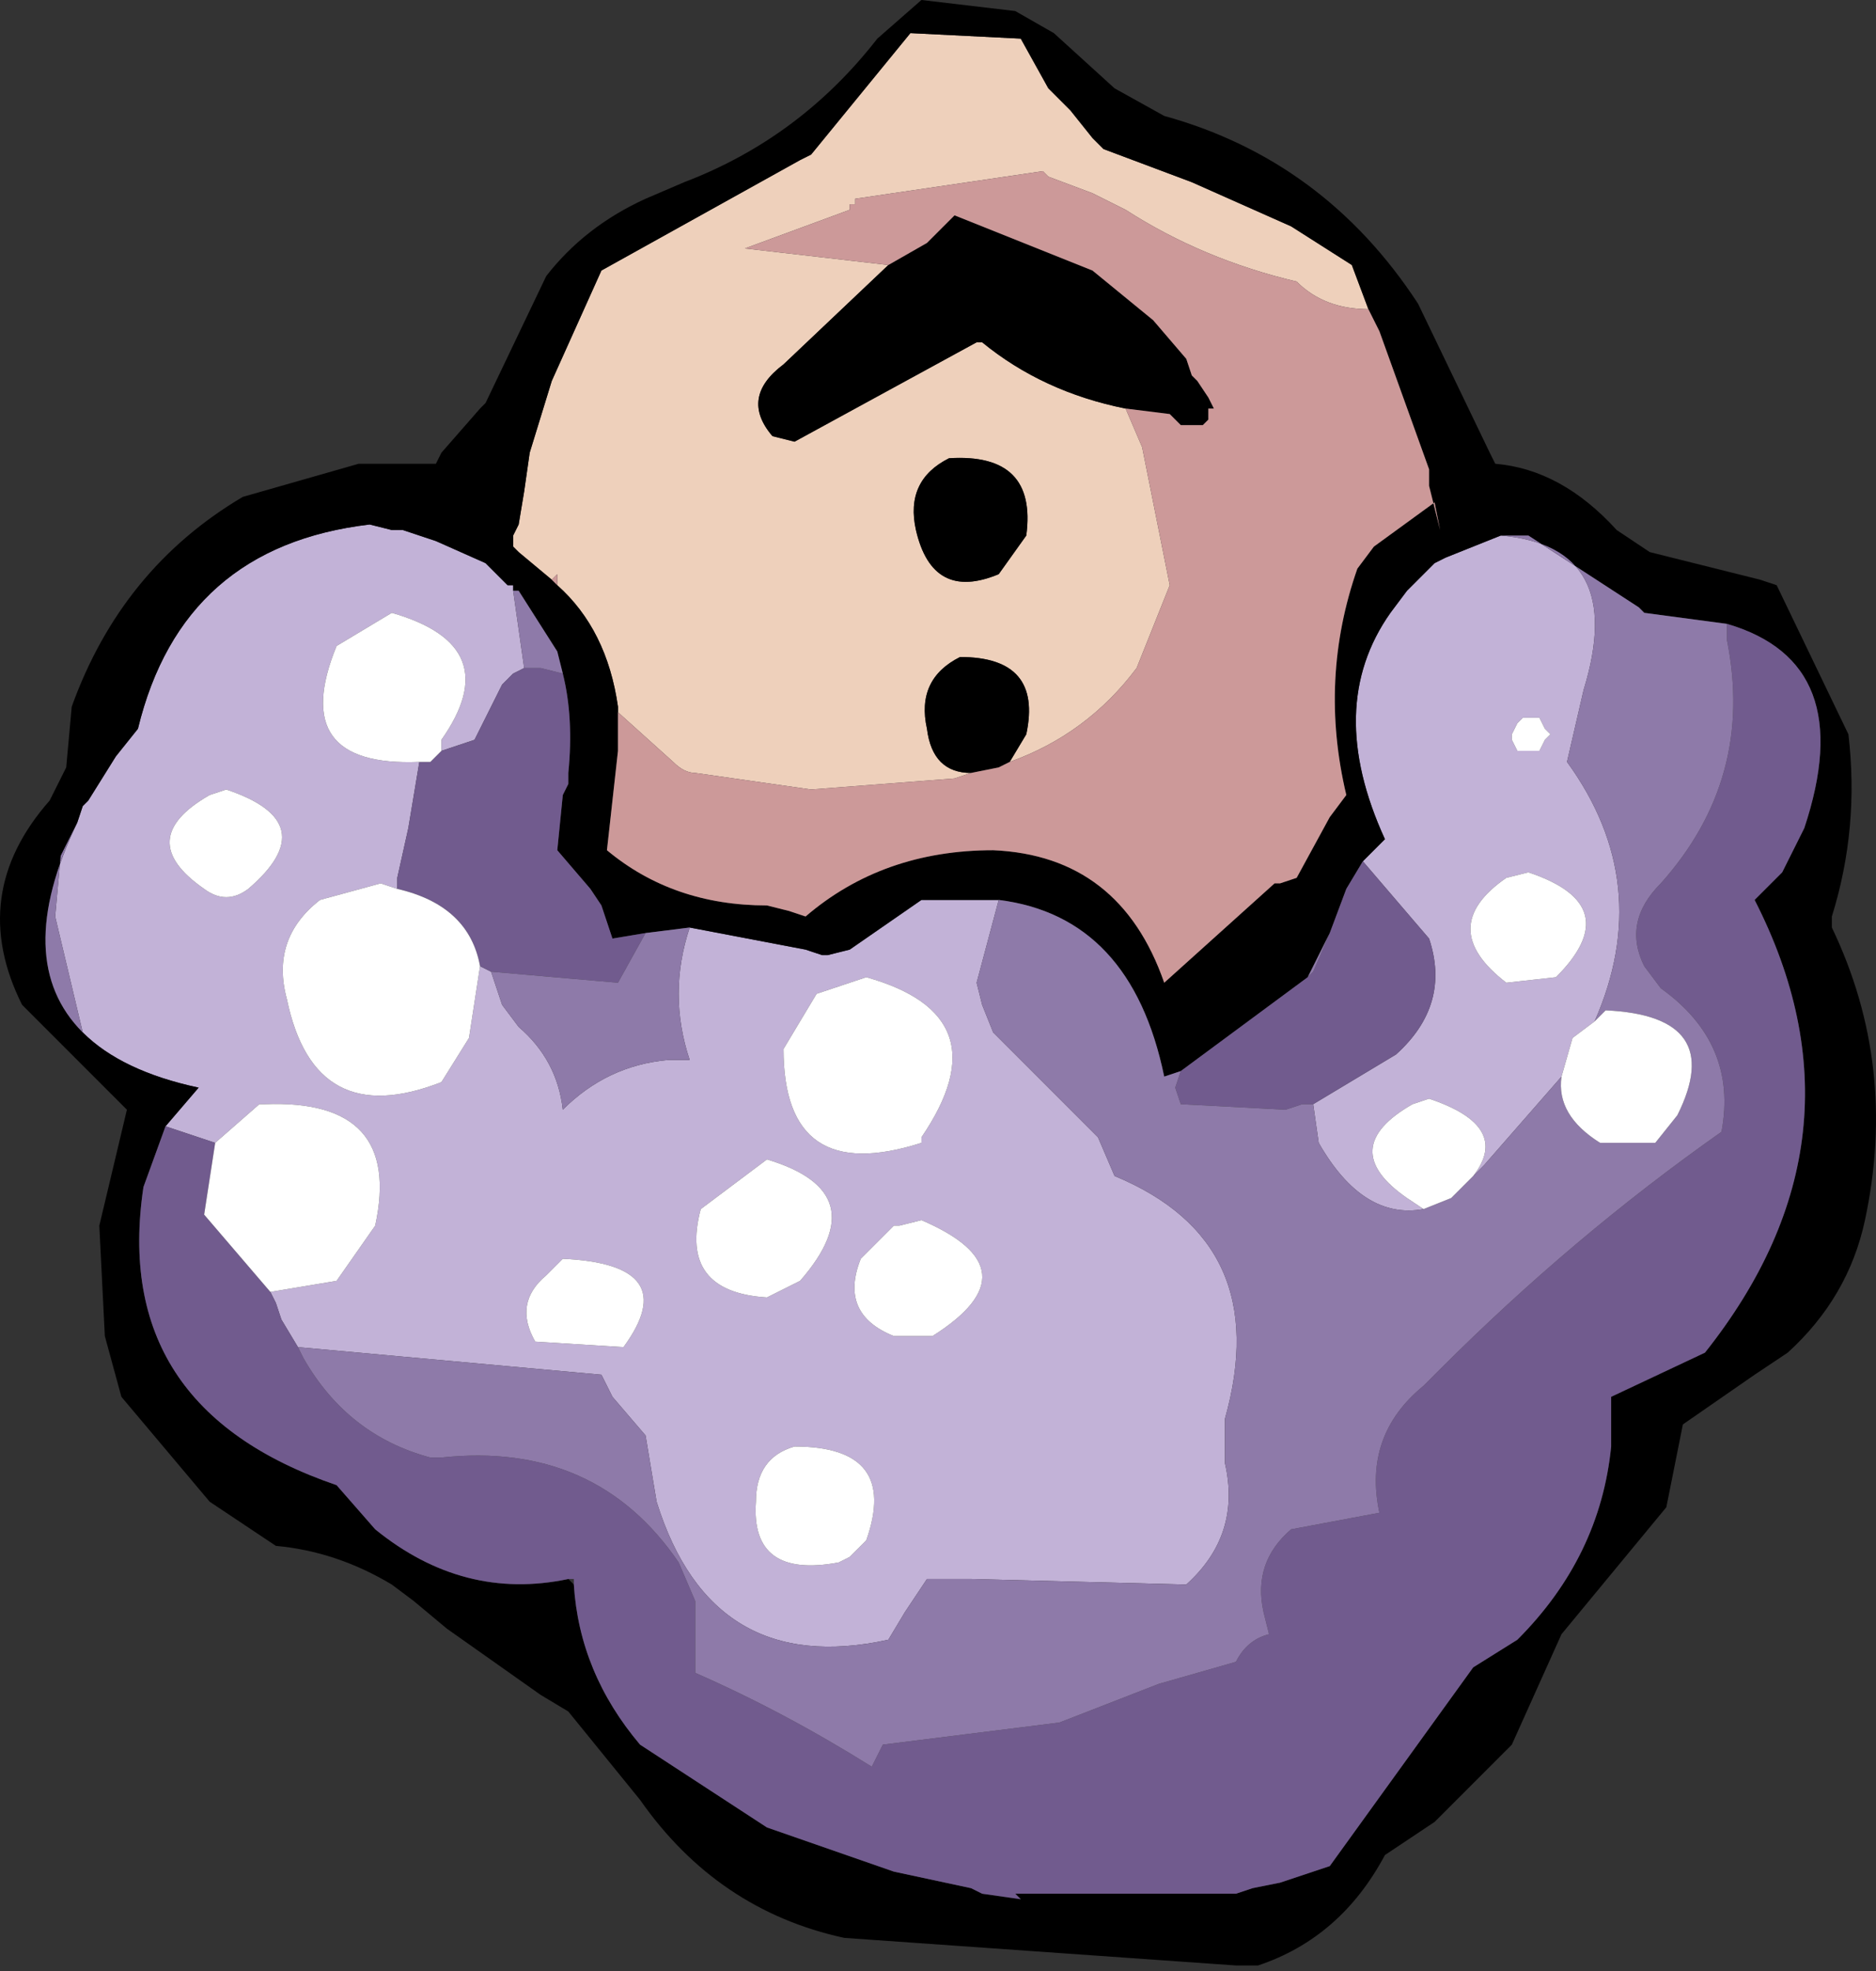 <?xml version="1.0" encoding="UTF-8" standalone="no"?>
<svg xmlns:xlink="http://www.w3.org/1999/xlink" height="17.85px" width="17.0px" xmlns="http://www.w3.org/2000/svg">
  <rect width="100%" height="100%" fill="#333333" stroke="none"/>
  <g transform="matrix(1.0, 0.0, 0.0, 1.0, 8.45, 8.75)">
    <path d="M-3.45 -3.5 L-3.75 -3.75 -3.8 -3.8 -3.8 -3.9 -3.75 -4.0 -3.7 -4.3 -3.65 -4.65 -3.45 -5.3 -3.0 -6.3 -1.2 -7.3 -1.1 -7.35 -0.2 -8.45 0.8 -8.4 1.05 -7.95 1.25 -7.75 1.45 -7.5 1.55 -7.4 2.35 -7.1 3.25 -6.7 3.8 -6.35 3.95 -5.95 Q3.55 -5.95 3.3 -6.2 2.45 -6.4 1.75 -6.85 L1.45 -7.0 1.05 -7.15 1.0 -7.2 -0.7 -6.95 -0.7 -6.9 -0.75 -6.9 -0.75 -6.85 -1.7 -6.5 -0.4 -6.35 -1.35 -5.45 Q-1.75 -5.15 -1.45 -4.8 L-1.25 -4.75 0.4 -5.65 0.45 -5.65 Q1.0 -5.2 1.75 -5.05 L1.9 -4.7 2.15 -3.45 1.85 -2.7 Q1.4 -2.1 0.7 -1.85 L0.85 -2.1 Q1.0 -2.8 0.25 -2.8 -0.15 -2.6 -0.05 -2.15 0.0 -1.75 0.35 -1.75 L0.2 -1.7 -1.1 -1.6 -2.15 -1.75 Q-2.25 -1.75 -2.35 -1.85 L-2.85 -2.3 -2.85 -2.35 Q-2.95 -3.05 -3.4 -3.45 L-3.4 -3.5 -3.4 -3.55 -3.45 -3.5 M0.6 -3.55 L0.85 -3.9 Q0.95 -4.65 0.15 -4.6 -0.25 -4.4 -0.15 -3.95 0.0 -3.3 0.6 -3.55" fill="#eed0bb" fill-rule="evenodd" stroke="none"/>
    <path d="M3.9 -0.95 L4.1 -1.15 Q3.55 -2.35 4.15 -3.2 L4.3 -3.4 4.55 -3.65 4.65 -3.7 5.15 -3.9 Q6.3 -3.8 5.9 -2.5 L5.75 -1.85 Q6.55 -0.75 6.0 0.5 L5.8 0.65 5.7 1.0 5.0 1.8 4.9 1.9 Q5.25 1.45 4.5 1.2 L4.35 1.25 Q3.65 1.65 4.3 2.1 L4.45 2.2 Q3.9 2.3 3.5 1.6 L3.45 1.25 4.2 0.8 Q4.7 0.35 4.5 -0.25 L3.9 -0.95 M-6.95 1.45 L-6.65 1.1 Q-7.35 0.95 -7.7 0.6 L-7.95 -0.45 -7.9 -1.0 -7.75 -1.3 -7.7 -1.45 -7.65 -1.5 -7.4 -1.9 -7.2 -2.15 Q-6.8 -3.8 -5.1 -4.0 L-4.9 -3.95 -4.8 -3.95 -4.5 -3.85 -4.05 -3.65 -4.0 -3.6 -3.85 -3.45 -3.8 -3.45 -3.8 -3.4 -3.7 -2.7 -3.8 -2.65 -3.9 -2.55 -4.15 -2.05 -4.45 -1.95 -4.45 -2.05 Q-3.85 -2.9 -4.9 -3.2 L-5.4 -2.9 Q-5.85 -1.8 -4.65 -1.85 L-4.75 -1.25 -4.85 -0.8 -4.85 -0.7 -5.0 -0.75 -5.55 -0.6 Q-6.0 -0.25 -5.85 0.3 -5.6 1.5 -4.45 1.05 L-4.2 0.65 -4.1 0.0 -4.0 0.05 -3.9 0.35 -3.75 0.55 Q-3.4 0.85 -3.35 1.3 -2.95 0.9 -2.4 0.85 L-2.2 0.85 Q-2.4 0.25 -2.2 -0.35 L-1.15 -0.15 -1.0 -0.1 -0.95 -0.1 -0.75 -0.15 -0.1 -0.6 0.6 -0.6 0.4 0.15 0.45 0.35 0.55 0.6 1.5 1.55 1.65 1.9 Q3.1 2.5 2.65 4.1 L2.65 4.5 Q2.8 5.15 2.3 5.6 L0.35 5.55 -0.05 5.55 -0.25 5.85 -0.4 6.1 Q-2.0 6.45 -2.5 4.85 L-2.6 4.25 -2.9 3.9 -3.0 3.7 -5.75 3.45 -5.9 3.2 -5.95 3.05 -6.0 2.95 -5.4 2.85 -5.05 2.35 Q-4.8 1.2 -6.05 1.25 L-6.1 1.25 -6.5 1.6 -6.95 1.45 M5.4 -0.85 L5.2 -0.8 Q4.55 -0.35 5.2 0.15 L5.65 0.1 Q6.3 -0.55 5.4 -0.85 M5.55 -2.15 L5.5 -2.25 5.35 -2.25 5.3 -2.2 5.25 -2.1 5.25 -2.05 5.3 -1.95 5.5 -1.95 5.55 -2.05 5.6 -2.1 5.55 -2.15 M-6.2 -0.7 Q-5.5 -1.3 -6.4 -1.6 L-6.55 -1.55 Q-7.25 -1.15 -6.6 -0.7 -6.4 -0.55 -6.2 -0.7 M-3.35 2.65 L-3.5 2.8 Q-3.8 3.05 -3.6 3.4 L-2.8 3.45 Q-2.25 2.7 -3.35 2.65 M-0.35 2.35 L-0.65 2.65 Q-0.85 3.15 -0.35 3.35 L0.0 3.35 Q0.95 2.75 -0.1 2.3 L-0.3 2.35 -0.35 2.35 M-2.1 2.2 Q-2.3 2.95 -1.5 3.0 L-1.2 2.85 Q-0.5 2.05 -1.5 1.75 L-2.1 2.2 M-0.6 0.1 L-1.05 0.25 -1.35 0.75 Q-1.35 2.0 -0.1 1.6 L-0.1 1.55 Q0.65 0.45 -0.6 0.1 M-0.85 5.4 L-0.75 5.35 -0.65 5.25 -0.6 5.2 Q-0.3 4.35 -1.25 4.35 -1.6 4.45 -1.6 4.85 -1.65 5.55 -0.85 5.4" fill="#c2b2d7" fill-rule="evenodd" stroke="none"/>
    <path d="M3.95 -5.95 L3.8 -6.35 3.25 -6.7 2.35 -7.1 1.55 -7.4 1.45 -7.5 1.25 -7.75 1.05 -7.95 0.8 -8.4 -0.2 -8.45 -1.1 -7.35 -1.2 -7.3 -3.0 -6.3 -3.45 -5.3 -3.65 -4.65 -3.7 -4.3 -3.75 -4.0 -3.8 -3.9 -3.8 -3.8 -3.75 -3.75 -3.45 -3.5 -3.4 -3.45 Q-2.95 -3.05 -2.85 -2.35 L-2.85 -2.3 -2.85 -1.95 -2.95 -1.05 Q-2.35 -0.55 -1.5 -0.55 L-1.3 -0.5 -1.15 -0.45 Q-0.45 -1.05 0.55 -1.05 1.7 -1.0 2.1 0.15 L3.1 -0.75 3.15 -0.75 3.3 -0.8 3.6 -1.35 3.75 -1.55 Q3.5 -2.6 3.85 -3.6 L4.0 -3.8 4.55 -4.2 4.6 -3.95 4.5 -4.35 4.5 -4.45 4.5 -4.5 4.05 -5.75 3.95 -5.95 M0.35 -1.75 Q0.0 -1.75 -0.05 -2.15 -0.15 -2.6 0.25 -2.8 1.0 -2.8 0.85 -2.1 L0.7 -1.85 0.6 -1.8 0.35 -1.75 M1.75 -5.05 Q1.0 -5.2 0.45 -5.65 L0.4 -5.65 -1.25 -4.75 -1.45 -4.8 Q-1.75 -5.15 -1.35 -5.45 L-0.4 -6.35 -0.05 -6.55 0.2 -6.8 1.45 -6.3 2.0 -5.85 2.3 -5.5 2.35 -5.35 2.4 -5.3 2.5 -5.15 2.55 -5.05 2.5 -5.05 2.5 -4.95 2.45 -4.9 2.25 -4.9 2.2 -4.95 2.15 -5.0 1.75 -5.05 M1.1 -8.45 L1.65 -7.95 2.1 -7.7 Q3.55 -7.3 4.4 -6.0 L5.05 -4.65 5.1 -4.55 Q5.7 -4.5 6.2 -3.95 L6.5 -3.75 7.5 -3.5 7.65 -3.45 8.3 -2.1 Q8.4 -1.25 8.15 -0.45 L8.15 -0.4 8.15 -0.35 Q8.75 0.9 8.45 2.3 8.3 3.0 7.75 3.5 L7.45 3.7 6.8 4.15 6.65 4.9 5.7 6.05 5.25 7.05 4.55 7.75 4.1 8.05 Q3.7 8.8 2.95 9.05 L2.75 9.05 -0.8 8.8 Q-1.95 8.55 -2.65 7.55 L-3.3 6.75 -3.55 6.6 -4.4 6.0 -4.7 5.75 -4.9 5.6 Q-5.4 5.3 -5.95 5.25 L-6.55 4.85 -7.35 3.9 -7.5 3.35 -7.55 2.35 -7.3 1.3 -8.1 0.5 -8.25 0.35 Q-8.75 -0.65 -8.0 -1.5 L-7.85 -1.8 -7.8 -2.35 Q-7.35 -3.6 -6.25 -4.25 L-5.2 -4.55 -4.5 -4.55 -4.45 -4.65 -4.1 -5.05 -4.05 -5.1 -3.5 -6.25 Q-3.15 -6.7 -2.6 -6.95 L-2.25 -7.1 Q-1.2 -7.5 -0.5 -8.4 L-0.1 -8.75 0.75 -8.65 1.1 -8.45 M5.15 -3.9 L4.65 -3.7 4.55 -3.65 4.3 -3.4 4.15 -3.2 Q3.55 -2.35 4.1 -1.15 L3.9 -0.95 3.75 -0.7 3.6 -0.3 3.4 0.1 2.25 0.95 2.1 1.0 Q1.8 -0.45 0.6 -0.6 L-0.1 -0.6 -0.75 -0.15 -0.95 -0.1 -1.0 -0.1 -1.15 -0.15 -2.2 -0.35 -2.6 -0.3 -2.9 -0.25 -2.95 -0.4 -3.0 -0.55 -3.1 -0.7 -3.4 -1.05 -3.35 -1.55 -3.3 -1.65 -3.3 -1.75 Q-3.25 -2.25 -3.35 -2.65 L-3.4 -2.85 -3.75 -3.4 -3.8 -3.4 -3.8 -3.45 -3.85 -3.45 -4.0 -3.6 -4.05 -3.65 -4.5 -3.85 -4.8 -3.95 -4.9 -3.95 -5.1 -4.0 Q-6.8 -3.8 -7.2 -2.15 L-7.4 -1.9 -7.65 -1.5 -7.7 -1.45 -7.75 -1.3 Q-8.35 -0.05 -7.7 0.6 -7.35 0.95 -6.65 1.1 L-6.95 1.45 -7.15 2.0 Q-7.45 4.0 -5.4 4.7 L-5.05 5.1 Q-4.25 5.75 -3.3 5.55 L-3.25 5.6 Q-3.2 6.4 -2.65 7.05 L-1.5 7.8 -0.35 8.2 0.35 8.35 0.45 8.4 0.8 8.45 0.75 8.4 2.65 8.4 2.75 8.4 2.9 8.35 3.15 8.3 3.6 8.15 4.9 6.35 5.3 6.1 Q6.05 5.35 6.15 4.35 L6.15 3.9 7.0 3.5 Q8.55 1.55 7.45 -0.6 L7.7 -0.85 7.85 -1.15 7.9 -1.25 Q8.4 -2.75 7.2 -3.1 L6.45 -3.2 6.4 -3.25 5.4 -3.9 5.25 -3.9 5.15 -3.9 M0.6 -3.55 Q0.0 -3.3 -0.15 -3.95 -0.25 -4.4 0.15 -4.6 0.95 -4.65 0.85 -3.9 L0.6 -3.55" fill="#000000" fill-rule="evenodd" stroke="none"/>
    <path d="M-3.45 -3.5 L-3.4 -3.55 -3.4 -3.5 -3.4 -3.45 -3.45 -3.5 M-2.85 -2.3 L-2.35 -1.85 Q-2.25 -1.75 -2.15 -1.75 L-1.1 -1.6 0.2 -1.7 0.35 -1.75 0.6 -1.8 0.7 -1.85 Q1.4 -2.1 1.85 -2.7 L2.15 -3.45 1.9 -4.7 1.75 -5.05 2.15 -5.0 2.2 -4.95 2.25 -4.9 2.45 -4.9 2.5 -4.95 2.5 -5.05 2.55 -5.05 2.5 -5.15 2.4 -5.3 2.35 -5.35 2.3 -5.5 2.0 -5.85 1.45 -6.3 0.2 -6.8 -0.05 -6.55 -0.4 -6.35 -1.7 -6.5 -0.75 -6.85 -0.75 -6.9 -0.7 -6.9 -0.7 -6.95 1.0 -7.2 1.05 -7.15 1.45 -7.0 1.75 -6.85 Q2.45 -6.4 3.3 -6.2 3.55 -5.95 3.95 -5.95 L4.05 -5.75 4.5 -4.5 4.5 -4.45 4.5 -4.35 4.6 -3.95 4.55 -4.2 4.0 -3.8 3.85 -3.6 Q3.5 -2.6 3.75 -1.55 L3.6 -1.35 3.3 -0.8 3.15 -0.75 3.1 -0.75 2.1 0.15 Q1.7 -1.0 0.55 -1.05 -0.45 -1.05 -1.15 -0.45 L-1.3 -0.5 -1.5 -0.55 Q-2.35 -0.55 -2.95 -1.05 L-2.85 -1.95 -2.85 -2.3" fill="#cc9999" fill-rule="evenodd" stroke="none"/>
    <path d="M7.2 -3.1 Q8.4 -2.75 7.9 -1.25 L7.85 -1.15 7.7 -0.85 7.45 -0.6 Q8.55 1.55 7.0 3.5 L6.15 3.9 6.15 4.35 Q6.05 5.35 5.3 6.1 L4.9 6.35 3.6 8.15 3.15 8.3 2.9 8.35 2.75 8.4 2.65 8.4 0.75 8.4 0.8 8.45 0.45 8.4 0.35 8.35 -0.35 8.2 -1.5 7.8 -2.65 7.05 Q-3.2 6.4 -3.25 5.6 L-3.25 5.55 -3.3 5.55 Q-4.25 5.75 -5.05 5.1 L-5.4 4.7 Q-7.45 4.0 -7.15 2.0 L-6.95 1.45 -6.5 1.6 -6.6 2.25 -6.0 2.95 -5.95 3.05 -5.9 3.2 -5.75 3.45 -5.7 3.55 Q-5.3 4.25 -4.55 4.45 L-4.45 4.45 Q-3.05 4.3 -2.3 5.4 L-2.15 5.75 -2.15 6.4 Q-1.35 6.75 -0.55 7.25 L-0.45 7.05 1.15 6.85 2.05 6.5 2.75 6.3 Q2.85 6.1 3.05 6.05 L3.0 5.85 Q2.9 5.4 3.25 5.1 L4.05 4.95 Q3.9 4.25 4.45 3.8 L4.6 3.65 Q5.8 2.45 7.15 1.5 7.3 0.7 6.6 0.2 L6.45 0.0 Q6.25 -0.4 6.6 -0.75 7.45 -1.7 7.2 -2.95 L7.2 -3.1 M-3.35 -2.65 Q-3.25 -2.25 -3.3 -1.75 L-3.3 -1.65 -3.35 -1.55 -3.4 -1.05 -3.1 -0.7 -3.0 -0.55 -2.95 -0.4 -2.9 -0.25 -2.6 -0.3 -2.85 0.15 -4.0 0.05 -4.1 0.0 Q-4.2 -0.55 -4.85 -0.7 L-4.85 -0.8 -4.75 -1.25 -4.65 -1.85 -4.55 -1.85 -4.45 -1.95 -4.15 -2.05 -3.9 -2.55 -3.8 -2.65 -3.7 -2.7 -3.55 -2.7 -3.35 -2.65 M2.25 0.95 L3.4 0.1 3.45 0.05 3.6 -0.3 3.75 -0.7 3.9 -0.95 4.5 -0.25 Q4.7 0.35 4.2 0.8 L3.45 1.25 3.35 1.25 3.2 1.3 2.25 1.25 2.2 1.1 2.25 0.95" fill="#715b8e" fill-rule="evenodd" stroke="none"/>
    <path d="M5.15 -3.9 L5.25 -3.9 5.4 -3.9 6.4 -3.25 6.45 -3.2 7.2 -3.1 7.2 -2.95 Q7.45 -1.7 6.6 -0.75 6.25 -0.4 6.45 0.0 L6.6 0.2 Q7.3 0.7 7.15 1.5 5.8 2.45 4.6 3.65 L4.45 3.8 Q3.9 4.25 4.05 4.95 L3.25 5.1 Q2.9 5.4 3.0 5.85 L3.05 6.05 Q2.85 6.1 2.75 6.3 L2.05 6.5 1.15 6.85 -0.45 7.05 -0.55 7.25 Q-1.35 6.75 -2.15 6.4 L-2.15 5.75 -2.3 5.4 Q-3.05 4.3 -4.45 4.45 L-4.55 4.45 Q-5.3 4.25 -5.7 3.55 L-5.75 3.45 -3.0 3.7 -2.9 3.9 -2.6 4.25 -2.5 4.85 Q-2.0 6.45 -0.4 6.1 L-0.25 5.85 -0.05 5.55 0.35 5.55 2.3 5.6 Q2.8 5.15 2.65 4.5 L2.65 4.1 Q3.1 2.5 1.65 1.9 L1.5 1.55 0.55 0.6 0.45 0.35 0.4 0.15 0.6 -0.6 Q1.8 -0.45 2.1 1.0 L2.25 0.95 2.2 1.1 2.25 1.25 3.2 1.3 3.35 1.25 3.45 1.25 3.5 1.6 Q3.9 2.3 4.45 2.2 L4.7 2.1 4.9 1.9 5.0 1.8 5.7 1.0 Q5.65 1.35 6.05 1.6 L6.55 1.6 6.75 1.35 Q7.2 0.45 6.1 0.4 L6.0 0.5 Q6.55 -0.75 5.75 -1.85 L5.9 -2.5 Q6.3 -3.8 5.15 -3.9 M-7.7 0.6 Q-8.35 -0.05 -7.75 -1.3 L-7.9 -1.0 -7.95 -0.45 -7.7 0.6 M-3.8 -3.4 L-3.75 -3.4 -3.4 -2.85 -3.35 -2.65 -3.55 -2.7 -3.7 -2.7 -3.8 -3.4 M-2.6 -0.3 L-2.2 -0.35 Q-2.4 0.25 -2.2 0.85 L-2.4 0.85 Q-2.95 0.9 -3.35 1.3 -3.4 0.85 -3.75 0.55 L-3.9 0.35 -4.0 0.05 -2.85 0.15 -2.6 -0.3 M3.4 0.1 L3.6 -0.3 3.45 0.05 3.4 0.1" fill="#8e7aa9" fill-rule="evenodd" stroke="none"/>
    <path d="M4.45 2.2 L4.3 2.1 Q3.65 1.65 4.35 1.25 L4.5 1.2 Q5.25 1.45 4.9 1.9 L4.7 2.1 4.45 2.2 M5.7 1.0 L5.8 0.65 6.0 0.5 6.1 0.4 Q7.2 0.45 6.75 1.35 L6.55 1.6 6.05 1.6 Q5.65 1.35 5.7 1.0 M5.55 -2.15 L5.6 -2.1 5.55 -2.05 5.5 -1.95 5.3 -1.95 5.25 -2.05 5.25 -2.1 5.3 -2.2 5.35 -2.25 5.5 -2.25 5.55 -2.15 M5.4 -0.85 Q6.3 -0.55 5.65 0.1 L5.2 0.15 Q4.55 -0.35 5.2 -0.8 L5.4 -0.85 M-6.0 2.95 L-6.6 2.25 -6.5 1.6 -6.1 1.25 -6.05 1.25 Q-4.8 1.2 -5.05 2.35 L-5.4 2.85 -6.0 2.95 M-6.2 -0.7 Q-6.4 -0.55 -6.6 -0.7 -7.25 -1.15 -6.55 -1.55 L-6.4 -1.6 Q-5.5 -1.3 -6.2 -0.7 M-4.65 -1.85 Q-5.85 -1.8 -5.4 -2.9 L-4.9 -3.2 Q-3.85 -2.9 -4.45 -2.05 L-4.45 -1.95 -4.55 -1.85 -4.65 -1.85 M-4.85 -0.7 Q-4.2 -0.55 -4.1 0.0 L-4.2 0.65 -4.45 1.05 Q-5.6 1.5 -5.85 0.3 -6.0 -0.25 -5.55 -0.6 L-5.0 -0.75 -4.85 -0.7 M-0.6 0.1 Q0.65 0.45 -0.1 1.55 L-0.1 1.6 Q-1.35 2.0 -1.35 0.75 L-1.05 0.25 -0.6 0.1 M-2.1 2.2 L-1.5 1.75 Q-0.5 2.05 -1.2 2.85 L-1.5 3.0 Q-2.3 2.95 -2.1 2.2 M-0.35 2.35 L-0.3 2.35 -0.1 2.3 Q0.95 2.75 0.0 3.35 L-0.35 3.35 Q-0.85 3.15 -0.65 2.65 L-0.35 2.35 M-3.35 2.65 Q-2.25 2.7 -2.8 3.45 L-3.6 3.4 Q-3.8 3.05 -3.5 2.8 L-3.35 2.65 M-0.85 5.4 Q-1.65 5.55 -1.6 4.85 -1.6 4.45 -1.25 4.35 -0.3 4.35 -0.6 5.2 L-0.65 5.25 -0.75 5.35 -0.85 5.4" fill="#ffffff" fill-rule="evenodd" stroke="none"/>
  </g>
</svg>
